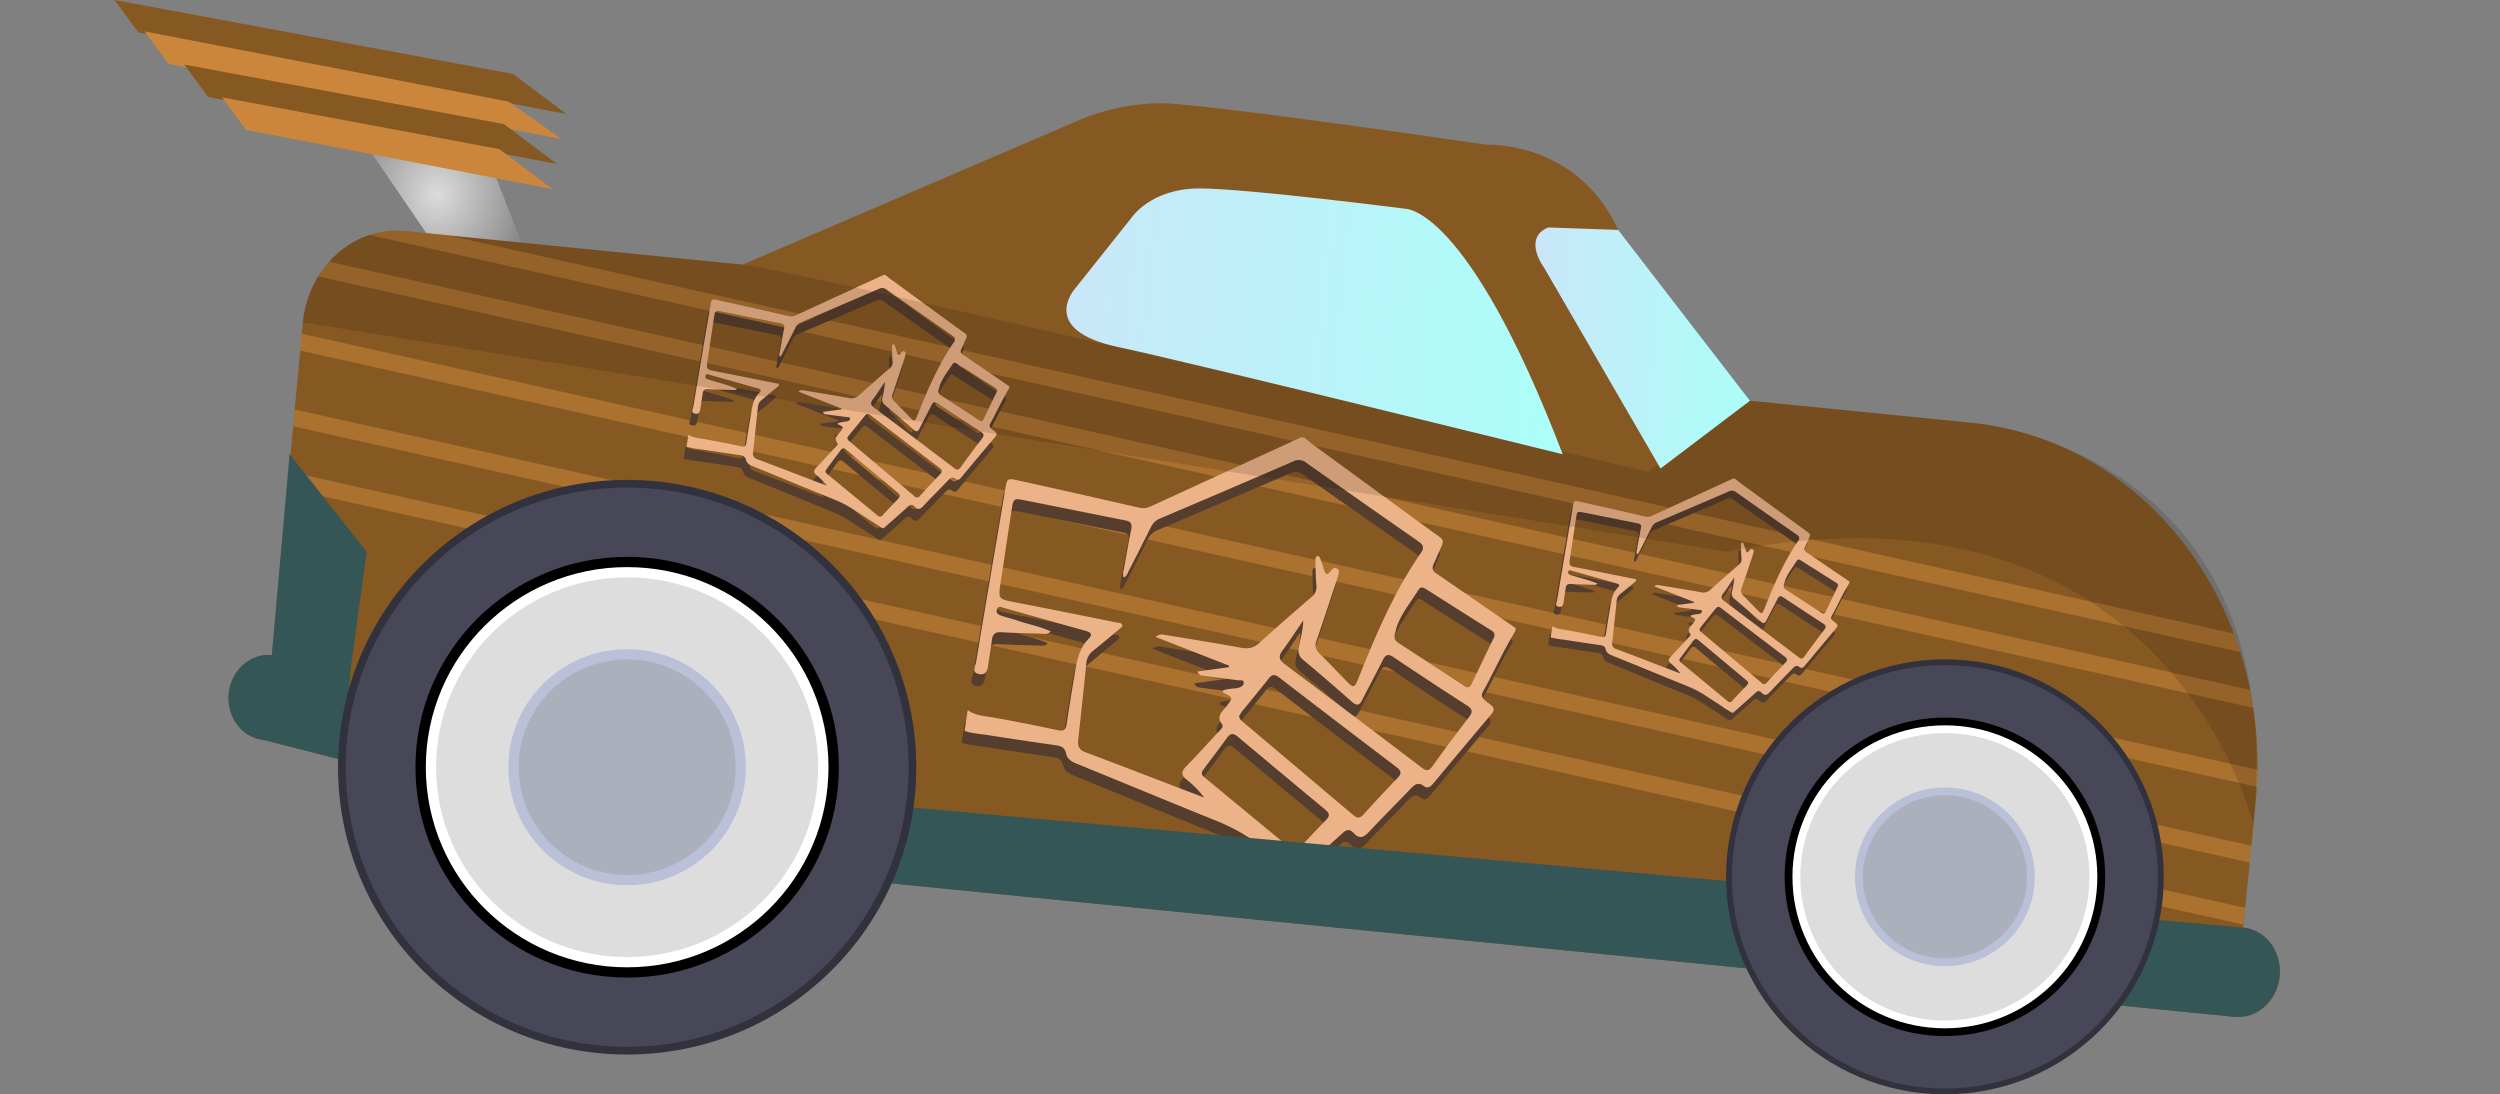 <svg xmlns="http://www.w3.org/2000/svg" xmlns:xlink="http://www.w3.org/1999/xlink" viewBox="0 0 843.81 369.37"><rect x="0" y="0" width="843.81" height="369.37" fill="#808080" stroke="none"/><defs><style>.cls-1{fill:none;}.cls-2{isolation:isolate;}.cls-3{fill:url(#radial-gradient);}.cls-4{fill:#875922;}.cls-5{fill:#cc863b;}.cls-6{opacity:0.52;}.cls-7{clip-path:url(#clip-path);}.cls-8{fill:#563e2e;}.cls-9{fill:#edb388;}.cls-10{fill:#355656;}.cls-11{opacity:0.13;mix-blend-mode:multiply;}.cls-12{fill:#32323f;}.cls-13{fill:#474757;}.cls-14{fill:#fff;}.cls-15{fill:#ddd;}.cls-16{fill:#bac0d8;}.cls-17{fill:#acafbc;}.cls-18{fill:url(#linear-gradient);}.cls-19{fill:url(#linear-gradient-2);}</style><radialGradient id="radial-gradient" cx="120.91" cy="138.8" r="30.31" gradientTransform="matrix(1.03, 0.1, -0.11, 1.13, 38.37, -103.3)" gradientUnits="userSpaceOnUse"><stop offset="0" stop-color="#dcdcdc"/><stop offset="0.69" stop-color="#a3a3a3"/><stop offset="1" stop-color="#878787"/></radialGradient><clipPath id="clip-path"><path class="cls-1" d="M589.26,135.13l76,7.55c59.51,5.91,102.53,63.32,96.08,128.22l-4.19,42.18c7.63.76,13.14,8.12,12.31,16.44s-7.68,14.45-15.31,13.69l-490.4-48.72L88.9,249.73C81.66,249,76.42,242,77.2,234.12s7.3-13.73,14.55-13L102.21,108.8c1.86-18.72,17.28-32.51,34.45-30.81l114,11.32L365.74,39.89a75.37,75.37,0,0,1,25.62-5.06c14-.13,110.21,14,110.21,14s30.84-1.51,44.58,28.77,44.34,59.17,44.34,59.17"/></clipPath><linearGradient id="linear-gradient" x1="311.05" y1="105.11" x2="482.61" y2="105.11" gradientTransform="matrix(1, 0.1, -0.1, 1, 61.46, -37.73)" gradientUnits="userSpaceOnUse"><stop offset="0" stop-color="#c9e7f9"/><stop offset="1" stop-color="#aafff9"/></linearGradient><linearGradient id="linear-gradient-2" x1="466.41" y1="106.21" x2="543.69" y2="106.21" xlink:href="#linear-gradient"/></defs><title>premium-earth</title><g class="cls-2"><g id="Layer_2" data-name="Layer 2"><g id="Premium"><g id="premium-earth"><polygon class="cls-3" points="153.96 93.4 113.76 34.64 159.35 39.17 181.59 96.15 153.96 93.4"/><polygon class="cls-4" points="191.18 38.49 46.72 10.96 38.63 0 173.23 24.99 191.18 38.49"/><polygon class="cls-5" points="189.63 46.94 56.91 21.56 48.82 10.6 171.64 34.3 189.63 46.94"/><polygon class="cls-4" points="188.08 55.39 70.28 32.75 62.19 21.79 170.13 41.89 188.08 55.39"/><polygon class="cls-5" points="186.53 63.84 83.01 43.82 74.93 32.86 168.58 50.34 186.53 63.84"/><path class="cls-4" d="M589.26,135.13l76,7.55c59.51,5.91,102.53,63.32,96.08,128.22l-4.19,42.18c7.63.76,13.14,8.12,12.31,16.44s-7.68,14.45-15.31,13.69l-490.4-48.72L88.9,249.73C81.66,249,76.42,242,77.2,234.12s7.3-13.73,14.55-13L102.21,108.8c1.86-18.72,17.28-32.51,34.45-30.81l114,11.32L365.74,39.89a75.37,75.37,0,0,1,25.62-5.06c14-.13,110.21,14,110.21,14s30.84-1.51,44.58,28.77,44.34,59.17,44.34,59.17"/><g class="cls-6"><g class="cls-7"><rect class="cls-5" x="55.64" y="147.06" width="797.11" height="5.65" transform="translate(43.5 -95.25) rotate(12.57)"/><rect class="cls-5" x="50.32" y="163.7" width="797.11" height="5.65" transform="translate(47 -93.69) rotate(12.57)"/><rect class="cls-5" x="27.06" y="184.9" width="797.11" height="5.65" transform="translate(51.05 -88.12) rotate(12.57)"/><rect class="cls-5" x="-1.87" y="204.55" width="797.11" height="5.65" transform="translate(54.64 -81.36) rotate(12.57)"/><rect class="cls-5" x="-8.94" y="224.38" width="797.11" height="5.65" transform="translate(58.78 -79.34) rotate(12.57)"/></g></g><g id="_6Xu51e.tif" data-name="6Xu51e.tif"><path class="cls-8" d="M510.58,216l-.16,1.08c-3.6,5.89-6.49,12.16-9.71,18.26-1.86,3.53-2.64,3.52,1.23,6.39,1.34,1,1.64,1.91.43,3.33q-9.86,11.64-19.6,23.37c-.89,1.07-1.83,1.91-3.19.87-1.82-1.4-3-.62-4.37.82-4.68,4.95-9.56,9.71-14.19,14.7-1.77,1.89-3.2,2.44-5.11.38-1-1.11-2.12-1.47-3.5-.22-4.7,4.27-9.5,8.45-14.26,12.66l-1.07-.16c-5-3.27-10.05-6.52-15.06-9.8a66.91,66.91,0,0,0-11.44-6.22c-16.16-6.51-32.24-13.2-48.37-19.77-1.72-.7-3-1.59-3.42-3.49s-1.62-2.39-3.33-2.64q-11.46-1.63-22.89-3.43c-2.68-.42-5.42-.53-8-1.44l1.06-7c2.51,1.8,5.45,1.94,8.37,2.44,7.42,1.28,14.8,2.81,22.17,4.35,1.94.41,2.6-.27,2.86-2.09.78-5.29,1.64-10.58,2.54-15.86.78-4.64,1.3-9.37,4.95-13,1.39-1.36.62-2.13-1-2.58-9.17-2.55-18.34-5.15-27.51-7.71-.88-.24-2.05-1-2.53.45s.77,1.89,1.81,2.23c1.8.6,3.66,1,5.46,1.66,3.56,1.2,7.31,1.86,10.9,3.55a2.74,2.74,0,0,1-2.51.78c-4.71-.16-9.43-.23-14.13-.52-2.09-.12-3,.64-3.23,2.66-.31,2.62-.8,5.21-1.16,7.81-.26,1.95-.46,4.16-3.17,3.65s-1.21-2.7-1-4c3.23-19.49,6.57-39,9.87-58.44.61-3.61.62-3.73,4.34-2.91q20.32,4.5,40.62,9.15a5.8,5.8,0,0,0,3.94-.31l51-23.43,1.08.17c1.13.9,2.22,1.86,3.39,2.71q19.54,14.28,39.09,28.54c5.3,3.9,5,2.5,2.37,8.52-.43,1-.84,2-1.31,3a2.16,2.16,0,0,0,.89,3Q497.17,206.74,510.58,216Zm-121.5,3a3,3,0,0,1,2.9-.74c8.6,1.42,17.21,2.78,25.78,4.35,2.43.44,4.29.22,6.21-1.53,5.77-5.26,11.68-10.37,17.58-15.48a4.34,4.34,0,0,0,1.77-4c-.26-2.89-.28-5.8-.34-8.71,0-.39.2-1,.49-1.15.65-.29,1,.33,1.16.82.44,1.19.85,2.4,1.2,3.62.41,1.44,1,2.31,2.22.66.59-.77,1.2-1.53,2.22-.95s.52,1.61.34,2.46a19.76,19.76,0,0,1-.62,2.08c-2.2,6.63-4.36,13.28-6.64,19.88a3.68,3.68,0,0,0,1.09,4.35c2.86,2.78,5.58,5.71,8.37,8.57,3.2,3.28,3.27,3.3,4.93-.85,5.8-14.51,11.92-28.86,20.86-41.79,1.29-1.86.69-2.79-.94-3.92q-18.9-13.14-37.69-26.42a4.06,4.06,0,0,0-4.48-.51q-22.38,9.69-44.82,19.2a6.08,6.08,0,0,0-3.26,3.07c-2.41,4.88-4.9,9.73-7.38,14.58-.42.82-.65,1.84-1.78,2.34a4.88,4.88,0,0,1,.08-2.77c.79-4.47,1.56-8.94,2.47-13.39.35-1.74.09-2.72-1.86-3.1-11.4-2.24-22.78-4.58-34.18-6.82-3.64-.72-3.73-.59-4.3,3.18q-1.87,12.26-3.71,24.51c-.87,5.74-.85,5.64,4.92,6.76,11.49,2.22,23,4.55,34.44,6.85.59.12,1.41,0,1.63.74s-.52,1.09-1,1.49c-2.92,2.44-5.84,4.9-8.81,7.28a5.7,5.7,0,0,0-2.25,4.15q-1.33,13-2.78,26c-.23,2.07.38,3.34,2.52,4.13,9.45,3.5,18.83,7.16,28.24,10.76l11.76,4.49a31.47,31.47,0,0,0-5.94-6.08c-1.92-1.53-1.78-2.72-.15-4.39,3.74-3.84,7.33-7.82,11-11.76.66-.71,1.83-1.58,1.11-2.53-2-2.64,0-4.15,1.38-5.87,2.47-3.15,2.48-3.14-1-4.78-.09,0-.06-.32-.12-.62,1.64-.84,3.51-.59,5.23-1,.93-.22,1.91-.74,1.86-1.72-.05-1.14-1.24-.75-2-.84-3.69-.5-7.39-.93-11.08-1.44-.88-.12-2,0-2.58-1.52l10.7-1.45,0-.52Zm28.17,26.58c0,1.12.69,1.58,1.3,2.1q18.63,15.74,37.25,31.46c1.33,1.13,2.24,1.07,3.41-.23,3.78-4.17,7.61-8.3,11.52-12.35,1.49-1.54,1.18-2.45-.4-3.66q-19.86-15.06-39.61-30.26c-1.52-1.17-2.45-1-3.58.47-2.92,3.71-5.94,7.34-8.91,11C417.84,244.63,417.53,245.18,417.25,245.6Zm21.63-32.17c-2.61,3.81-4.64,7-6.94,10.06-1.61,2.1-1.21,3.3.82,4.82q23.12,17.3,46.08,34.8c1.61,1.23,2.47,1.19,3.67-.49q6-8.4,12.35-16.61c1.33-1.73,1.13-2.69-.68-3.86q-12.48-8-24.81-16.31c-1.92-1.29-2.78-.79-3.7,1.08-2.22,4.47-4.63,8.85-6.87,13.31-.92,1.84-1.79,2.16-3.44.71q-8.17-7.22-16.52-14.22a4.05,4.05,0,0,1-1.47-4.31C437.86,219.67,438.8,217,438.88,213.43Zm-34.16,51.05c-.27,1.08.37,1.53.92,2q14.49,12,29,23.93c1.16,1,2,.88,3-.21,3-3.2,5.95-6.38,9-9.49,1.27-1.29,1.15-2.18-.22-3.32Q431.51,265,416.7,252.59c-1.47-1.23-2.43-1.11-3.54.42-2.5,3.46-5.1,6.84-7.65,10.26C405.19,263.71,404.92,264.18,404.72,264.48Zm65.18-46.77c-.55,1.78,0,2.59,1,3.25q11.16,7.26,22.28,14.57c1.22.81,1.94.59,2.54-.69q3.67-7.72,7.41-15.43a1.73,1.73,0,0,0-.67-2.54q-11.14-7-22.26-14.09c-.85-.54-1.75-.78-2.38.22C474.8,207.89,470.89,212.33,469.9,217.71Z"/></g><g id="_6Xu51e.tif-2" data-name="6Xu51e.tif"><path class="cls-9" d="M511.58,212l-.16,1.08c-3.6,5.89-6.49,12.16-9.71,18.26-1.86,3.53-2.64,3.52,1.23,6.39,1.34,1,1.64,1.91.43,3.33q-9.86,11.64-19.6,23.37c-.89,1.07-1.83,1.91-3.19.87-1.82-1.4-3-.62-4.37.82-4.68,4.95-9.56,9.71-14.19,14.7-1.77,1.89-3.2,2.44-5.11.38-1-1.11-2.12-1.47-3.5-.22-4.7,4.27-9.5,8.45-14.26,12.66l-1.07-.16c-5-3.27-10.05-6.52-15.06-9.8a66.91,66.91,0,0,0-11.44-6.22c-16.16-6.51-32.24-13.2-48.37-19.77-1.72-.7-3-1.59-3.42-3.49s-1.62-2.39-3.33-2.64q-11.46-1.63-22.89-3.43c-2.68-.42-5.42-.53-8-1.44l1.06-7c2.51,1.8,5.45,1.94,8.37,2.44,7.42,1.28,14.8,2.81,22.17,4.35,1.94.41,2.6-.27,2.86-2.09.78-5.29,1.64-10.58,2.54-15.86.78-4.64,1.3-9.37,4.95-13,1.39-1.36.62-2.13-1-2.58-9.17-2.55-18.34-5.15-27.51-7.71-.88-.24-2.05-1-2.53.45s.77,1.89,1.81,2.23c1.8.6,3.66,1,5.46,1.66,3.56,1.2,7.31,1.86,10.9,3.55a2.74,2.74,0,0,1-2.51.78c-4.71-.16-9.43-.23-14.13-.52-2.09-.12-3,.64-3.23,2.66-.31,2.62-.8,5.21-1.16,7.81-.26,1.95-.46,4.16-3.17,3.65s-1.21-2.7-1-4c3.23-19.49,6.57-39,9.87-58.44.61-3.61.62-3.73,4.34-2.91q20.32,4.5,40.62,9.15a5.8,5.8,0,0,0,3.94-.31l51-23.43,1.08.17c1.13.9,2.22,1.86,3.39,2.71q19.54,14.28,39.09,28.54c5.3,3.9,5,2.5,2.37,8.52-.43,1-.84,2-1.31,3a2.16,2.16,0,0,0,.89,3Q498.17,202.74,511.58,212Zm-121.5,3a3,3,0,0,1,2.9-.74c8.6,1.42,17.21,2.78,25.78,4.35,2.43.44,4.29.22,6.21-1.53,5.77-5.26,11.68-10.37,17.58-15.48a4.34,4.34,0,0,0,1.77-4c-.26-2.89-.28-5.8-.34-8.71,0-.39.2-1,.49-1.15.65-.29,1,.33,1.16.82.44,1.19.85,2.4,1.2,3.62.41,1.44,1,2.31,2.22.66.59-.77,1.2-1.53,2.22-.95s.52,1.61.34,2.46a19.76,19.76,0,0,1-.62,2.08c-2.2,6.63-4.36,13.28-6.64,19.88a3.68,3.68,0,0,0,1.09,4.35c2.86,2.78,5.58,5.71,8.37,8.57,3.2,3.28,3.27,3.3,4.93-.85,5.8-14.51,11.92-28.86,20.86-41.79,1.29-1.86.69-2.79-.94-3.92q-18.9-13.14-37.69-26.42a4.06,4.06,0,0,0-4.48-.51q-22.38,9.69-44.82,19.2a6.08,6.08,0,0,0-3.26,3.07c-2.41,4.88-4.9,9.73-7.38,14.58-.42.82-.65,1.84-1.78,2.34a4.88,4.88,0,0,1,.08-2.77c.79-4.47,1.56-8.94,2.47-13.39.35-1.74.09-2.72-1.86-3.1-11.4-2.24-22.78-4.58-34.18-6.82-3.64-.72-3.73-.59-4.3,3.18q-1.87,12.26-3.71,24.51c-.87,5.74-.85,5.64,4.92,6.76,11.49,2.22,23,4.55,34.44,6.85.59.12,1.41,0,1.63.74s-.52,1.09-1,1.49c-2.92,2.44-5.84,4.9-8.81,7.28a5.7,5.7,0,0,0-2.25,4.15q-1.33,13-2.78,26c-.23,2.07.38,3.34,2.52,4.13,9.45,3.5,18.83,7.16,28.24,10.76l11.76,4.49a31.47,31.47,0,0,0-5.94-6.08c-1.92-1.53-1.78-2.72-.15-4.39,3.74-3.84,7.33-7.82,11-11.76.66-.71,1.83-1.58,1.11-2.53-2-2.64,0-4.15,1.38-5.87,2.47-3.15,2.48-3.14-1-4.78-.09,0-.06-.32-.12-.62,1.64-.84,3.51-.59,5.23-1,.93-.22,1.91-.74,1.86-1.72-.05-1.14-1.24-.75-2-.84-3.69-.5-7.39-.93-11.08-1.44-.88-.12-2,0-2.58-1.52l10.7-1.45,0-.52Zm28.17,26.58c0,1.12.69,1.58,1.3,2.1q18.63,15.74,37.25,31.46c1.33,1.13,2.24,1.07,3.41-.23,3.78-4.17,7.61-8.3,11.52-12.35,1.49-1.54,1.18-2.45-.4-3.66q-19.86-15.06-39.61-30.26c-1.52-1.17-2.45-1-3.58.47-2.92,3.71-5.94,7.34-8.91,11C418.84,240.63,418.53,241.18,418.25,241.6Zm21.63-32.17c-2.61,3.81-4.64,7-6.94,10.06-1.61,2.1-1.21,3.3.82,4.82q23.12,17.3,46.08,34.8c1.61,1.23,2.47,1.19,3.67-.49q6-8.4,12.35-16.61c1.33-1.73,1.13-2.69-.68-3.86q-12.48-8-24.81-16.31c-1.92-1.29-2.78-.79-3.7,1.08-2.22,4.47-4.63,8.85-6.87,13.31-.92,1.84-1.79,2.16-3.44.71q-8.17-7.22-16.52-14.22a4.05,4.05,0,0,1-1.47-4.31C438.86,215.67,439.8,213,439.88,209.43Zm-34.16,51.05c-.27,1.08.37,1.53.92,2q14.49,12,29,23.93c1.16,1,2,.88,3-.21,3-3.2,5.95-6.38,9-9.49,1.27-1.29,1.15-2.18-.22-3.32Q432.51,261,417.7,248.59c-1.47-1.23-2.43-1.11-3.54.42-2.5,3.46-5.1,6.84-7.65,10.26C406.19,259.71,405.92,260.18,405.72,260.48Zm65.18-46.77c-.55,1.78,0,2.59,1,3.25q11.16,7.26,22.28,14.57c1.22.81,1.94.59,2.54-.69q3.67-7.72,7.41-15.43a1.73,1.73,0,0,0-.67-2.54q-11.14-7-22.26-14.09c-.85-.54-1.75-.78-2.38.22C475.8,203.89,471.89,208.33,470.9,213.71Z"/></g><g id="_6Xu51e.tif-3" data-name="6Xu51e.tif"><path class="cls-8" d="M623.36,198.88l-.09.59c-1.95,3.19-3.52,6.59-5.26,9.9-1,1.91-1.43,1.9.67,3.46.72.54.88,1,.23,1.81q-5.34,6.3-10.62,12.66c-.49.58-1,1-1.73.47-1-.76-1.63-.34-2.37.45-2.54,2.68-5.18,5.26-7.69,8-1,1-1.74,1.33-2.77.21a1.18,1.18,0,0,0-1.9-.12c-2.55,2.31-5.14,4.58-7.72,6.86l-.59-.09-8.16-5.31a36.07,36.07,0,0,0-6.2-3.37c-8.76-3.52-17.47-7.15-26.21-10.71a2.61,2.61,0,0,1-1.86-1.9c-.2-1-.88-1.29-1.8-1.42-4.14-.59-8.28-1.22-12.41-1.86a23.93,23.93,0,0,1-4.35-.79l.58-3.79c1.36,1,2.95,1.05,4.54,1.32,4,.69,8,1.52,12,2.36,1.05.22,1.41-.15,1.55-1.13.42-2.88.89-5.74,1.38-8.6.42-2.52.7-5.08,2.68-7,.76-.74.34-1.16-.53-1.4-5-1.38-9.94-2.79-14.91-4.18-.48-.13-1.11-.55-1.37.25s.42,1,1,1.2c1,.33,2,.57,3,.9a52.68,52.68,0,0,1,5.9,1.93,1.45,1.45,0,0,1-1.35.42c-2.56-.09-5.11-.13-7.66-.28-1.14-.07-1.63.35-1.76,1.44-.16,1.42-.43,2.82-.62,4.24-.15,1-.25,2.25-1.72,2s-.66-1.46-.54-2.18c1.75-10.57,3.56-21.12,5.35-31.68.34-1.95.34-2,2.35-1.57q11,2.43,22,5a3.15,3.15,0,0,0,2.14-.17L584.13,164l.59.09c.61.49,1.2,1,1.83,1.47q10.59,7.74,21.19,15.47c2.87,2.11,2.7,1.36,1.28,4.61-.23.54-.45,1.09-.71,1.62a1.17,1.17,0,0,0,.49,1.64Q616.09,193.86,623.36,198.88Zm-65.85,1.64a1.64,1.64,0,0,1,1.57-.4c4.66.77,9.33,1.51,14,2.36a3.51,3.51,0,0,0,3.37-.83c3.12-2.85,6.33-5.62,9.53-8.39a2.35,2.35,0,0,0,.95-2.16c-.13-1.57-.14-3.14-.18-4.72,0-.21.11-.55.27-.62.35-.16.52.18.62.44.24.65.46,1.3.65,2s.52,1.25,1.21.36c.32-.42.65-.83,1.2-.51s.29.87.19,1.33-.22.75-.34,1.13c-1.19,3.59-2.36,7.19-3.6,10.77a2,2,0,0,0,.59,2.36c1.55,1.5,3,3.1,4.54,4.64,1.73,1.78,1.77,1.8,2.67-.46,3.14-7.86,6.46-15.64,11.31-22.65.69-1,.37-1.51-.51-2.12q-10.24-7.12-20.43-14.32a2.2,2.2,0,0,0-2.43-.27q-12.12,5.24-24.29,10.4a3.34,3.34,0,0,0-1.77,1.66c-1.3,2.65-2.65,5.28-4,7.9-.22.45-.35,1-1,1.28a2.74,2.74,0,0,1,0-1.51c.43-2.42.85-4.84,1.34-7.25.19-1,.05-1.48-1-1.69-6.18-1.21-12.34-2.47-18.52-3.69-2-.39-2-.32-2.33,1.72q-1,6.64-2,13.29c-.47,3.11-.46,3.05,2.67,3.66,6.23,1.2,12.45,2.47,18.67,3.71.32.07.76,0,.88.4s-.28.6-.53.81c-1.59,1.33-3.17,2.66-4.78,3.95a3.11,3.11,0,0,0-1.22,2.25q-.72,7-1.51,14.08a1.85,1.85,0,0,0,1.37,2.24c5.12,1.9,10.21,3.88,15.31,5.83l6.37,2.44a17.11,17.11,0,0,0-3.22-3.3c-1-.83-1-1.47-.08-2.38,2-2.08,4-4.23,5.94-6.37.35-.39,1-.86.6-1.37-1.08-1.44,0-2.25.74-3.18,1.34-1.71,1.35-1.71-.52-2.6,0,0,0-.17-.06-.33a11.9,11.9,0,0,1,2.83-.54c.51-.12,1-.4,1-.93s-.67-.4-1.07-.46c-2-.27-4-.5-6-.78-.48-.06-1.08,0-1.4-.82l5.8-.79v-.28Zm15.27,14.41c0,.6.37.85.7,1.14q10.1,8.52,20.19,17.05a1.11,1.11,0,0,0,1.85-.13c2.05-2.26,4.12-4.5,6.24-6.69.81-.84.64-1.33-.22-2q-10.75-8.17-21.46-16.41c-.83-.63-1.33-.52-2,.26-1.57,2-3.21,4-4.82,6A9.1,9.1,0,0,0,572.78,214.93Zm11.72-17.44c-1.41,2.06-2.51,3.82-3.76,5.45-.87,1.14-.66,1.79.44,2.61q12.52,9.38,25,18.87c.88.66,1.34.64,2-.27,2.18-3,4.41-6,6.69-9,.72-.94.61-1.46-.37-2.09q-6.76-4.37-13.44-8.84c-1-.7-1.51-.43-2,.58-1.2,2.43-2.51,4.8-3.72,7.22-.5,1-1,1.17-1.87.38q-4.42-3.9-8.95-7.7a2.21,2.21,0,0,1-.8-2.34A26.92,26.92,0,0,0,584.5,197.49ZM566,225.16c-.15.58.2.83.49,1.07q7.86,6.5,15.71,13a1,1,0,0,0,1.62-.11c1.6-1.74,3.22-3.46,4.88-5.14.68-.7.62-1.19-.12-1.8q-8.07-6.69-16.09-13.43c-.8-.67-1.32-.61-1.92.22-1.35,1.88-2.76,3.71-4.15,5.57C566.24,224.74,566.09,225,566,225.16Zm35.32-25.35a1.32,1.32,0,0,0,.57,1.76c4,2.63,8.06,5.25,12.07,7.9.66.44,1,.32,1.38-.37,1.33-2.8,2.67-5.58,4-8.37a.92.92,0,0,0-.36-1.37c-4-2.54-8-5.1-12.07-7.64-.45-.29-.94-.43-1.28.12C604,194.49,601.85,196.89,601.31,199.81Z"/></g><g id="_6Xu51e.tif-4" data-name="6Xu51e.tif"><path class="cls-9" d="M624.23,196.28l-.09.58c-1.95,3.2-3.52,6.6-5.26,9.9-1,1.91-1.43,1.91.67,3.46.72.54.88,1,.23,1.81-3.56,4.2-7.09,8.44-10.62,12.67-.49.58-1,1-1.73.47-1-.76-1.63-.34-2.37.44-2.54,2.68-5.18,5.26-7.7,8-1,1-1.73,1.32-2.76.2a1.18,1.18,0,0,0-1.9-.12c-2.55,2.32-5.15,4.58-7.73,6.87l-.58-.09-8.16-5.31a36.07,36.07,0,0,0-6.2-3.37c-8.76-3.53-17.47-7.16-26.22-10.72a2.6,2.6,0,0,1-1.85-1.89c-.2-1-.88-1.3-1.8-1.43q-6.21-.89-12.41-1.86a24.81,24.81,0,0,1-4.35-.78l.58-3.8c1.36,1,2.95,1.05,4.53,1.33,4,.69,8,1.52,12,2.35,1.05.22,1.41-.15,1.55-1.13.42-2.87.89-5.74,1.37-8.6.43-2.51.71-5.08,2.69-7,.75-.73.33-1.15-.53-1.39-5-1.39-9.94-2.8-14.91-4.18-.48-.13-1.12-.55-1.37.24s.42,1,1,1.21c1,.33,2,.57,3,.9a50.71,50.71,0,0,1,5.9,1.93,1.51,1.51,0,0,1-1.35.42c-2.56-.09-5.12-.13-7.67-.28-1.13-.07-1.62.34-1.75,1.44-.16,1.41-.43,2.82-.62,4.23-.15,1.06-.25,2.25-1.72,2s-.66-1.46-.54-2.18c1.75-10.56,3.56-21.12,5.35-31.67.33-2,.34-2,2.35-1.58q11,2.44,22,5a3.09,3.09,0,0,0,2.14-.17q13.8-6.36,27.62-12.69l.59.09c.61.49,1.2,1,1.83,1.47q10.59,7.73,21.19,15.46c2.87,2.11,2.7,1.36,1.28,4.62-.23.54-.45,1.09-.71,1.62a1.17,1.17,0,0,0,.49,1.64Zm-65.85,1.63a1.66,1.66,0,0,1,1.57-.4c4.66.77,9.32,1.51,14,2.36a3.51,3.51,0,0,0,3.37-.83c3.12-2.85,6.33-5.62,9.53-8.39a2.36,2.36,0,0,0,.95-2.16c-.13-1.56-.15-3.14-.18-4.71,0-.22.11-.56.26-.63.36-.16.53.18.63.45.24.64.46,1.3.65,2s.52,1.25,1.21.36c.32-.42.65-.83,1.2-.52s.28.87.18,1.33a10.51,10.51,0,0,1-.33,1.13c-1.19,3.6-2.36,7.2-3.6,10.78a2,2,0,0,0,.59,2.35c1.55,1.51,3,3.1,4.54,4.65,1.73,1.78,1.77,1.79,2.67-.46,3.14-7.87,6.46-15.64,11.31-22.65.69-1,.37-1.51-.51-2.13q-10.25-7.11-20.43-14.31a2.19,2.19,0,0,0-2.43-.28q-12.13,5.25-24.29,10.4a3.32,3.32,0,0,0-1.77,1.67c-1.3,2.64-2.65,5.27-4,7.9-.23.45-.35,1-1,1.27a2.7,2.7,0,0,1,0-1.5c.43-2.42.85-4.85,1.34-7.26.19-.94.05-1.47-1-1.68-6.18-1.21-12.35-2.48-18.52-3.7-2-.38-2-.31-2.34,1.73l-2,13.28c-.47,3.11-.46,3.06,2.67,3.66,6.23,1.21,12.45,2.47,18.67,3.72.32.06.76,0,.88.4s-.28.59-.53.8c-1.59,1.33-3.17,2.66-4.78,3.95a3.1,3.1,0,0,0-1.22,2.25q-.72,7.05-1.51,14.09a1.85,1.85,0,0,0,1.37,2.24c5.12,1.89,10.21,3.88,15.3,5.83l6.38,2.43A17.4,17.4,0,0,0,564,224c-1-.82-1-1.47-.08-2.37,2-2.08,4-4.24,5.93-6.38.36-.38,1-.85.61-1.37-1.08-1.43,0-2.25.74-3.18,1.34-1.71,1.35-1.7-.52-2.59-.05,0,0-.17-.06-.34a11.32,11.32,0,0,1,2.83-.53c.5-.12,1-.41,1-.94s-.67-.4-1.07-.45c-2-.27-4-.5-6-.78-.48-.07-1.08,0-1.4-.83l5.8-.78v-.28Zm15.27,14.41c0,.61.37.86.7,1.14q10.1,8.52,20.19,17a1.12,1.12,0,0,0,1.85-.12c2.05-2.26,4.12-4.5,6.24-6.7.81-.83.64-1.33-.22-2q-10.75-8.16-21.47-16.4c-.82-.64-1.32-.53-1.94.25-1.58,2-3.22,4-4.82,6C574,211.8,573.8,212.1,573.65,212.32Zm11.72-17.44c-1.41,2.07-2.52,3.82-3.77,5.46-.86,1.13-.65,1.78.45,2.61q12.53,9.38,25,18.86c.88.67,1.34.65,2-.26q3.27-4.56,6.69-9c.72-.94.61-1.45-.37-2.09q-6.76-4.37-13.45-8.84c-1-.7-1.5-.43-2,.59-1.21,2.42-2.51,4.79-3.72,7.21-.5,1-1,1.17-1.87.38q-4.42-3.9-8.95-7.7a2.2,2.2,0,0,1-.8-2.34A27.66,27.66,0,0,0,585.37,194.88Zm-18.51,27.67c-.15.59.2.83.49,1.08q7.86,6.48,15.71,13a1,1,0,0,0,1.62-.12c1.6-1.73,3.22-3.45,4.88-5.14.68-.7.62-1.18-.12-1.8q-8.07-6.69-16.09-13.43c-.8-.67-1.32-.6-1.92.23-1.36,1.87-2.77,3.71-4.15,5.56C567.11,222.13,567,222.39,566.86,222.55Zm35.32-25.34a1.33,1.33,0,0,0,.56,1.76q6,3.93,12.08,7.9c.66.43,1,.31,1.38-.38,1.32-2.79,2.67-5.58,4-8.36a.94.94,0,0,0-.36-1.38q-6-3.81-12.07-7.64c-.46-.29-.95-.42-1.29.12C604.84,191.88,602.72,194.29,602.18,197.21Z"/></g><g id="_6Xu51e.tif-5" data-name="6Xu51e.tif"><path class="cls-8" d="M339.7,134.42l-.1.63c-2.11,3.46-3.8,7.13-5.69,10.7-1.09,2.07-1.54,2.06.72,3.74.79.59,1,1.12.26,2q-5.77,6.81-11.49,13.69c-.52.62-1.07,1.11-1.87.5-1.06-.82-1.76-.36-2.56.48-2.74,2.9-5.59,5.69-8.31,8.61-1,1.11-1.87,1.43-3,.23a1.27,1.27,0,0,0-2.05-.13c-2.76,2.5-5.56,4.95-8.35,7.41l-.63-.09-8.82-5.74a39.07,39.07,0,0,0-6.7-3.64c-9.47-3.81-18.88-7.74-28.33-11.58a2.85,2.85,0,0,1-2-2.05c-.22-1-.95-1.4-1.95-1.54q-6.71-1-13.41-2a25.79,25.79,0,0,1-4.69-.85l.62-4.1c1.47,1.05,3.19,1.14,4.9,1.43,4.35.75,8.67,1.64,13,2.55,1.13.23,1.52-.17,1.67-1.23q.69-4.65,1.49-9.29c.46-2.72.76-5.49,2.9-7.58.82-.8.36-1.25-.58-1.52-5.37-1.49-10.74-3-16.11-4.51-.51-.14-1.2-.6-1.48.26s.45,1.11,1.06,1.31c1.05.35,2.14.61,3.2,1a55.74,55.74,0,0,1,6.38,2.08,1.62,1.62,0,0,1-1.47.46c-2.76-.1-5.52-.14-8.28-.31-1.22-.07-1.75.38-1.89,1.56-.18,1.53-.47,3.05-.68,4.58-.15,1.14-.26,2.43-1.86,2.13s-.7-1.58-.58-2.36q2.85-17.11,5.79-34.23c.36-2.11.36-2.18,2.54-1.7q11.91,2.63,23.79,5.36a3.39,3.39,0,0,0,2.31-.18q14.93-6.89,29.86-13.73l.63.1c.66.53,1.3,1.09,2,1.59q11.44,8.36,22.89,16.71c3.11,2.29,2.92,1.47,1.39,5-.25.59-.49,1.18-.77,1.75a1.25,1.25,0,0,0,.53,1.77Zm-71.17,1.77a1.76,1.76,0,0,1,1.69-.43c5,.83,10.08,1.63,15.1,2.55a3.78,3.78,0,0,0,3.64-.9c3.38-3.08,6.84-6.07,10.3-9.07a2.53,2.53,0,0,0,1-2.33c-.14-1.69-.16-3.4-.19-5.1,0-.23.11-.6.28-.67.38-.18.57.19.68.48.26.7.5,1.4.7,2.12s.57,1.35,1.31.38c.34-.45.7-.89,1.3-.55s.3.94.2,1.44-.24.81-.37,1.22c-1.29,3.88-2.55,7.77-3.88,11.64a2.15,2.15,0,0,0,.63,2.55c1.68,1.63,3.27,3.35,4.9,5,1.88,1.92,1.92,1.93,2.89-.5,3.4-8.5,7-16.9,12.22-24.48.75-1.08.4-1.63-.55-2.29q-11.07-7.69-22.07-15.48a2.41,2.41,0,0,0-2.63-.3q-13.11,5.69-26.25,11.25a3.51,3.51,0,0,0-1.91,1.8c-1.41,2.86-2.87,5.7-4.32,8.53-.25.49-.39,1.09-1.05,1.38a2.85,2.85,0,0,1,.05-1.62c.46-2.62.91-5.24,1.44-7.85.21-1,.06-1.59-1.09-1.81-6.67-1.31-13.34-2.68-20-4-2.14-.42-2.19-.34-2.53,1.87q-1.08,7.17-2.17,14.35c-.51,3.36-.5,3.31,2.88,4,6.74,1.3,13.46,2.67,20.18,4,.35.07.82,0,.95.43s-.3.65-.57.88c-1.72,1.43-3.43,2.87-5.17,4.27a3.36,3.36,0,0,0-1.32,2.42q-.78,7.62-1.63,15.23a2,2,0,0,0,1.48,2.42c5.54,2.05,11,4.19,16.54,6.3l6.89,2.63a18.67,18.67,0,0,0-3.48-3.56c-1.12-.9-1-1.59-.08-2.57,2.19-2.25,4.29-4.58,6.41-6.89.38-.42,1.07-.93.65-1.48-1.16-1.55,0-2.43.81-3.44,1.44-1.85,1.45-1.84-.56-2.8-.06,0,0-.19-.08-.36a12.83,12.83,0,0,1,3.07-.59c.54-.12,1.12-.43,1.09-1s-.73-.44-1.16-.5c-2.16-.29-4.33-.54-6.49-.84-.51-.07-1.16,0-1.51-.89l6.27-.85,0-.3ZM285,151.76c0,.66.4.93.76,1.23l21.82,18.43a1.21,1.21,0,0,0,2-.13q3.31-3.67,6.74-7.24c.88-.9.69-1.44-.24-2.14q-11.62-8.83-23.2-17.73c-.89-.68-1.43-.57-2.09.28-1.71,2.17-3.48,4.3-5.22,6.45A9.72,9.72,0,0,0,285,151.76Zm12.67-18.84c-1.53,2.23-2.72,4.12-4.07,5.89-.94,1.23-.71,1.93.48,2.82q13.54,10.14,27,20.39c.94.72,1.45.69,2.15-.29q3.54-4.92,7.24-9.73c.78-1,.66-1.57-.41-2.26q-7.31-4.71-14.52-9.55c-1.13-.76-1.63-.46-2.17.63-1.3,2.62-2.71,5.18-4,7.8-.54,1.07-1.05,1.26-2,.41q-4.78-4.22-9.68-8.33a2.38,2.38,0,0,1-.86-2.52A29.9,29.9,0,0,0,297.7,132.92Zm-20,29.9c-.16.63.21.9.53,1.16q8.49,7,17,14a1.08,1.08,0,0,0,1.75-.13c1.73-1.87,3.48-3.73,5.27-5.55.74-.76.68-1.28-.12-1.95q-8.73-7.23-17.4-14.51c-.86-.73-1.42-.65-2.07.24-1.46,2-3,4-4.48,6C278,162.37,277.8,162.64,277.69,162.82Zm38.18-27.39a1.42,1.42,0,0,0,.6,1.9c4.36,2.84,8.72,5.67,13.06,8.54.71.47,1.13.34,1.48-.41q2.16-4.53,4.34-9a1,1,0,0,0-.39-1.49q-6.52-4.11-13-8.25c-.49-.32-1-.46-1.39.13C318.74,129.67,316.45,132.27,315.87,135.43Z"/></g><g id="_6Xu51e.tif-6" data-name="6Xu51e.tif"><path class="cls-9" d="M340.7,130.42l-.1.63c-2.11,3.46-3.8,7.13-5.69,10.7-1.09,2.07-1.54,2.06.72,3.74.79.59,1,1.12.26,2q-5.77,6.81-11.49,13.69c-.52.62-1.07,1.11-1.87.5-1.06-.82-1.76-.36-2.56.48-2.74,2.9-5.59,5.69-8.31,8.61-1,1.11-1.87,1.43-3,.23a1.27,1.27,0,0,0-2.05-.13c-2.76,2.5-5.56,4.95-8.35,7.41l-.63-.09-8.82-5.74a39.07,39.07,0,0,0-6.7-3.64c-9.47-3.81-18.88-7.74-28.33-11.58a2.85,2.85,0,0,1-2-2.05c-.22-1-.95-1.4-1.95-1.54q-6.71-1-13.41-2a25.79,25.79,0,0,1-4.69-.85l.62-4.1c1.47,1.05,3.19,1.14,4.9,1.43,4.35.75,8.67,1.64,13,2.55,1.13.23,1.52-.17,1.67-1.23q.69-4.65,1.49-9.29c.46-2.72.76-5.49,2.9-7.58.82-.8.36-1.25-.58-1.52-5.37-1.49-10.74-3-16.11-4.51-.51-.14-1.2-.6-1.48.26s.45,1.11,1.06,1.31c1.05.35,2.14.61,3.2,1a55.74,55.74,0,0,1,6.38,2.08,1.62,1.62,0,0,1-1.47.46c-2.76-.1-5.52-.14-8.28-.31-1.22-.07-1.75.38-1.89,1.56-.18,1.53-.47,3.05-.68,4.58-.15,1.14-.26,2.43-1.86,2.13s-.7-1.58-.58-2.36q2.85-17.11,5.79-34.23c.36-2.11.36-2.18,2.54-1.7q11.91,2.63,23.79,5.36a3.39,3.39,0,0,0,2.31-.18q14.93-6.89,29.86-13.73l.63.1c.66.53,1.3,1.09,2,1.59q11.44,8.36,22.89,16.71c3.11,2.29,2.92,1.47,1.39,5-.25.59-.49,1.18-.77,1.75a1.25,1.25,0,0,0,.53,1.77Zm-71.17,1.77a1.76,1.76,0,0,1,1.69-.43c5,.83,10.08,1.63,15.1,2.55a3.78,3.78,0,0,0,3.64-.9c3.38-3.08,6.84-6.07,10.3-9.07a2.53,2.53,0,0,0,1-2.33c-.14-1.69-.16-3.4-.19-5.1,0-.23.11-.6.28-.67.38-.18.57.19.68.48.26.7.5,1.4.7,2.12s.57,1.35,1.31.38c.34-.45.7-.89,1.3-.55s.3.94.2,1.44-.24.81-.37,1.22c-1.29,3.88-2.55,7.77-3.88,11.64a2.15,2.15,0,0,0,.63,2.55c1.68,1.63,3.27,3.35,4.9,5,1.88,1.92,1.92,1.93,2.89-.5,3.4-8.5,7-16.9,12.22-24.48.75-1.08.4-1.63-.55-2.29q-11.07-7.69-22.07-15.48a2.41,2.41,0,0,0-2.63-.3q-13.11,5.69-26.25,11.25a3.51,3.51,0,0,0-1.91,1.8c-1.41,2.86-2.87,5.7-4.32,8.53-.25.49-.39,1.09-1.05,1.38a2.85,2.85,0,0,1,.05-1.62c.46-2.62.91-5.24,1.44-7.85.21-1,.06-1.59-1.09-1.81-6.67-1.31-13.34-2.68-20-4-2.14-.42-2.19-.34-2.53,1.87q-1.08,7.17-2.17,14.35c-.51,3.36-.5,3.31,2.88,4,6.74,1.3,13.46,2.67,20.18,4,.35.07.82,0,.95.43s-.3.65-.57.88c-1.72,1.43-3.43,2.87-5.17,4.27a3.36,3.36,0,0,0-1.32,2.42q-.78,7.62-1.63,15.23a2,2,0,0,0,1.48,2.42c5.54,2.05,11,4.19,16.54,6.3l6.89,2.63a18.67,18.67,0,0,0-3.48-3.56c-1.12-.9-1-1.59-.08-2.57,2.19-2.25,4.29-4.58,6.41-6.89.38-.42,1.07-.93.65-1.48-1.16-1.55,0-2.43.81-3.44,1.44-1.85,1.45-1.84-.56-2.8-.06,0,0-.19-.08-.36a12.83,12.83,0,0,1,3.07-.59c.54-.12,1.12-.43,1.09-1s-.73-.44-1.16-.5c-2.16-.29-4.33-.54-6.49-.84-.51-.07-1.16,0-1.51-.89l6.27-.85,0-.3ZM286,147.76c0,.66.4.93.76,1.23l21.82,18.43a1.21,1.21,0,0,0,2-.13q3.31-3.67,6.74-7.24c.88-.9.69-1.44-.24-2.14q-11.62-8.83-23.2-17.73c-.89-.68-1.43-.57-2.09.28-1.71,2.17-3.48,4.3-5.22,6.45A9.72,9.72,0,0,0,286,147.76Zm12.67-18.84c-1.53,2.23-2.72,4.12-4.07,5.89-.94,1.23-.71,1.93.48,2.82q13.54,10.14,27,20.39c.94.72,1.45.69,2.15-.29q3.54-4.92,7.24-9.73c.78-1,.66-1.57-.41-2.26q-7.31-4.71-14.52-9.55c-1.13-.76-1.63-.46-2.17.63-1.3,2.62-2.71,5.18-4,7.8-.54,1.07-1.05,1.26-2,.41q-4.78-4.22-9.68-8.33a2.38,2.38,0,0,1-.86-2.52A29.9,29.9,0,0,0,298.7,128.92Zm-20,29.9c-.16.63.21.9.53,1.16q8.49,7,17,14a1.08,1.08,0,0,0,1.75-.13c1.73-1.87,3.48-3.73,5.27-5.55.74-.76.68-1.28-.12-1.95q-8.73-7.23-17.4-14.51c-.86-.73-1.42-.65-2.07.24-1.46,2-3,4-4.48,6C279,158.37,278.8,158.64,278.69,158.82Zm38.18-27.39a1.42,1.42,0,0,0,.6,1.9c4.36,2.84,8.72,5.67,13.06,8.54.71.47,1.13.34,1.48-.41q2.16-4.53,4.34-9a1,1,0,0,0-.39-1.49q-6.52-4.11-13-8.25c-.49-.32-1-.46-1.39.13C319.74,125.67,317.45,128.27,316.87,131.43Z"/></g><path class="cls-10" d="M757.12,313.08c7.63.76,13.14,8.12,12.31,16.44s-7.68,14.45-15.31,13.69l-490.4-48.72L88.9,249.73C81.66,249,76.42,242,77.2,234.12s7.3-13.73,14.55-13l6-67.87,26,33-5.12,37.53-.9,9,144.33,35.65Z"/><path class="cls-11" d="M760.56,278.43s-28.39-121.49-177.78-92.21L102.21,108.8c1.86-18.72,17.28-32.51,34.45-30.81l114,11.32c19.34,1.93,305.54,69.92,305.54,69.92l33.09-24.1,76,7.55S773.28,150.37,760.56,278.43Z"/><ellipse class="cls-12" cx="211.68" cy="258.95" rx="97.59" ry="96.98"/><ellipse class="cls-13" cx="211.68" cy="258.95" rx="94.98" ry="94.38"/><ellipse cx="211.68" cy="258.95" rx="71.45" ry="71"/><ellipse class="cls-14" cx="211.68" cy="258.95" rx="67.96" ry="67.54"/><ellipse class="cls-15" cx="211.68" cy="258.95" rx="64.48" ry="64.08"/><ellipse class="cls-16" cx="211.68" cy="258.95" rx="40.08" ry="39.83"/><ellipse class="cls-17" cx="211.68" cy="258.95" rx="36.6" ry="36.37"/><ellipse class="cls-12" cx="656.45" cy="295.95" rx="73.88" ry="73.41"/><ellipse class="cls-13" cx="656.45" cy="295.95" rx="71.9" ry="71.45"/><ellipse cx="656.45" cy="295.95" rx="54.09" ry="53.75"/><ellipse class="cls-14" cx="656.45" cy="295.95" rx="51.45" ry="51.13"/><ellipse class="cls-15" cx="656.45" cy="295.95" rx="48.81" ry="48.51"/><ellipse class="cls-16" cx="656.45" cy="295.95" rx="30.34" ry="30.15"/><ellipse class="cls-17" cx="656.45" cy="295.95" rx="27.7" ry="27.53"/><path class="cls-18" d="M527.46,153.33c-32.13-83.82-53.15-82.87-53.15-82.87S422,63.74,405.24,63.6s-23.3,9.85-23.3,9.85l-19.12,24s-12.55,14,14.78,19.72C399.4,121.74,527.46,153.33,527.46,153.33Z"/><path class="cls-19" d="M546.15,77.6l44.49,57.67-30.18,22.86-39.3-67.8s-7.39-9.86,1.35-13.56Z"/></g></g></g></g></svg>